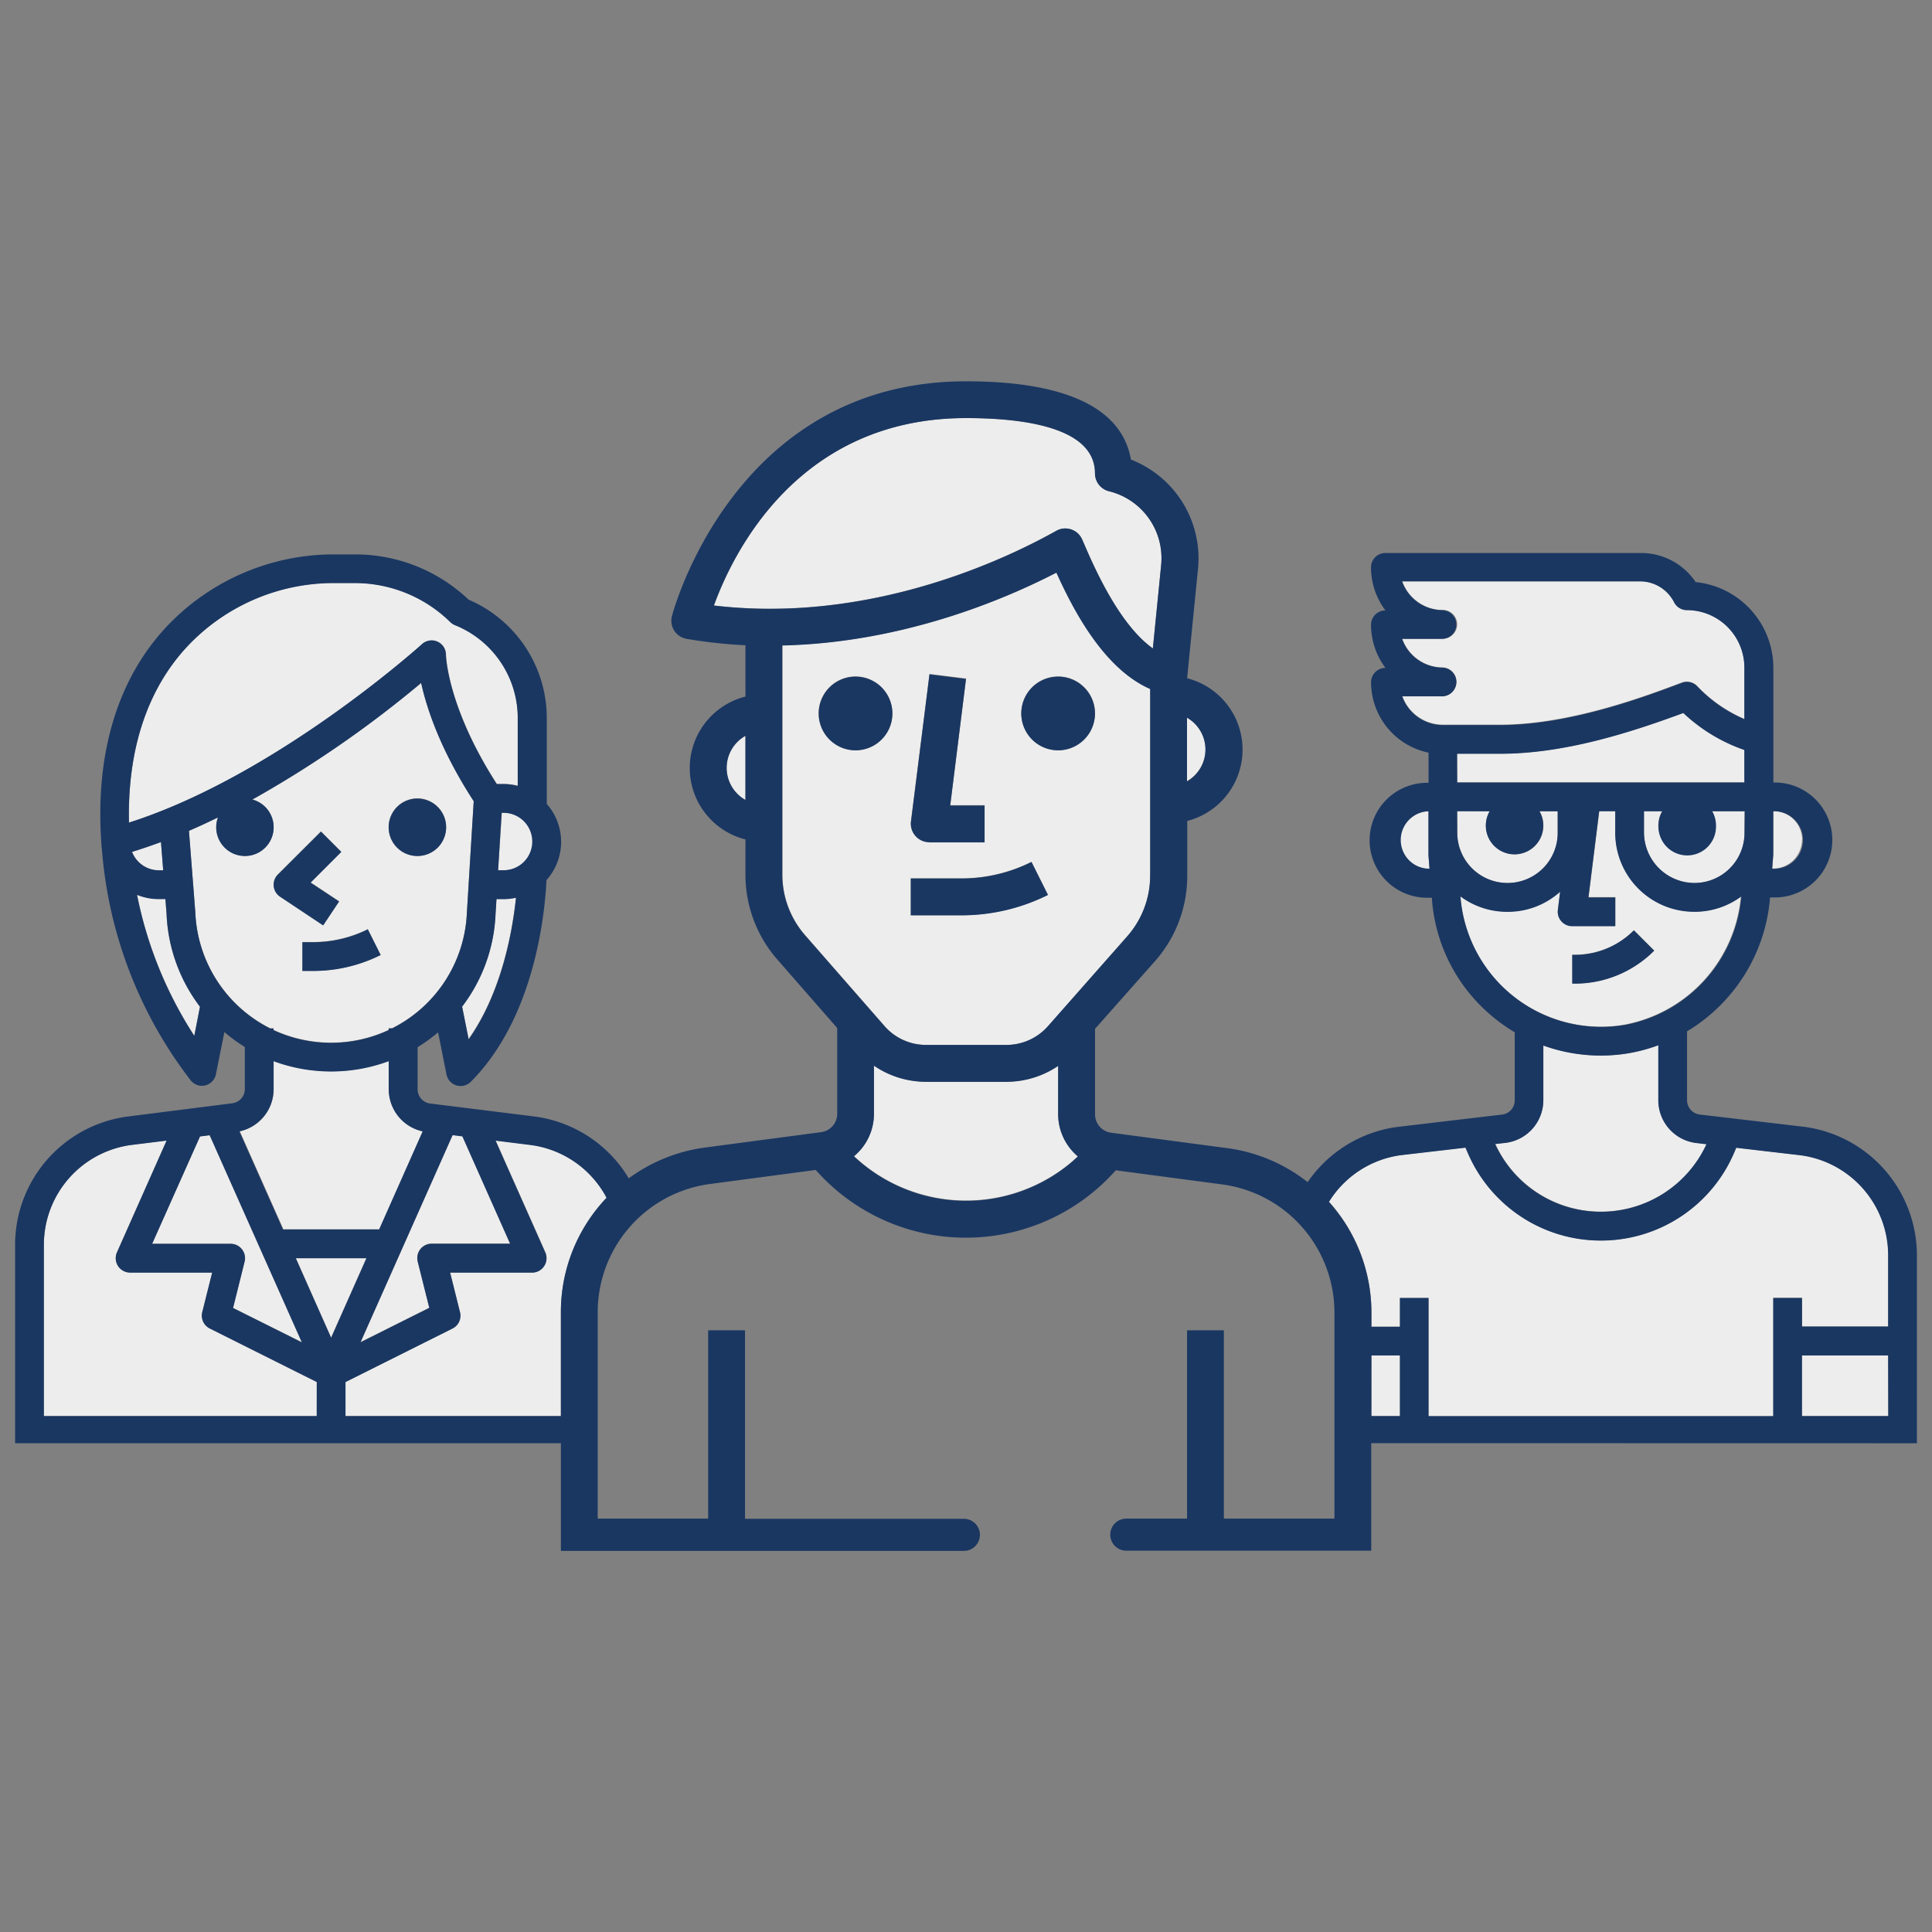 <svg id="Layer_1" data-name="Layer 1" xmlns="http://www.w3.org/2000/svg" viewBox="0 0 512 512"><rect x="0" y="0" width="512" height="512" fill="#808080" stroke="none"/><defs><style>.cls-1{fill:#ededed;}.cls-2{fill:#1a3762;}</style></defs><title>users</title><g id="Users"><path class="cls-1" d="M279.94,140.65a4.75,4.75,0,0,1,2.38-.62,4.92,4.92,0,0,1,4.47,2.93l.38.87c2.75,6.36,9.35,21.58,18.35,28l2.2-22.14a18.25,18.25,0,0,0-13.82-19.51,4.89,4.89,0,0,1-3.72-4.75c0-12.1-18.58-14.64-34.17-14.64-44.56,0-61.83,35.9-66.82,49.66C230.27,165.3,266.06,148.42,279.94,140.65Zm-13.18,146H245.37a24.35,24.35,0,0,1-13.76-4.28V295a14.59,14.59,0,0,1-5.31,11.35,43.35,43.35,0,0,0,56.57,2.48c1-.77,1.89-1.59,2.79-2.44a14.62,14.62,0,0,1-5.24-11.34V282.43A24.4,24.4,0,0,1,266.76,286.64Zm111.8-56.47h.28l-.27-3.52v-5.57c0-.11,0-.23,0-.35v-5.8a7.62,7.62,0,0,0,0,15.24ZM432.2,279c-1.39.25-2.73.43-4.08.54s-2.61.18-3.91.18A44.61,44.61,0,0,1,409,277v14.4A11.39,11.39,0,0,1,399,302.82l-2.72.32a30.75,30.75,0,0,0,28,17.94h0a30.76,30.76,0,0,0,28-17.91l-2.7-.31a11.41,11.41,0,0,1-10.06-11.42V276.93A44.89,44.89,0,0,1,432.2,279ZM319.46,198.59a9.75,9.75,0,0,0-4.89-8.44V207A9.76,9.76,0,0,0,319.46,198.59Zm78.13,1.12H386.17v7.62h76.14v-8.62a45.14,45.14,0,0,1-16.18-9.81C431.34,194.39,414.25,199.71,397.59,199.71Zm80,22.84a7.64,7.64,0,0,0-7.62-7.62v11.43l-.29,3.81h.29A7.63,7.63,0,0,0,477.54,222.55Zm-28.47,19H449a20.93,20.93,0,0,1-20.9-20.86v-5.8h-4.26l-2.85,22.85h7.11v7.62H416.63a3.82,3.82,0,0,1-3.78-4.29l.6-4.84a20.8,20.8,0,0,1-13.87,5.32h-.12A20.78,20.78,0,0,1,387,237.5l0,.44a37.4,37.4,0,0,0,40.39,34c1.12-.1,2.23-.25,3.34-.44a38.05,38.05,0,0,0,30.62-34A20.85,20.85,0,0,1,449.07,241.59Zm-31.79,19h-.65V253h.65A22,22,0,0,0,433,246.51l5.38,5.38A29.6,29.6,0,0,1,417.28,260.62Zm-31.11-45.69v5.72A13.32,13.32,0,0,0,399.46,234h.11a13.29,13.29,0,0,0,13.25-13.31v-5.73H408a7.61,7.61,0,1,1-14.2,3.81,7.69,7.69,0,0,1,1-3.81Zm-3.8-30.45H371.6a11.44,11.44,0,0,0,10.77,7.62h15.22c18.51,0,38.53-7.56,48.15-11.18a3.8,3.8,0,0,1,4.1,1,37.73,37.73,0,0,0,12.47,8.68V176.87a15.24,15.24,0,0,0-15.23-15.22,3.83,3.83,0,0,1-3.41-2.11,10.07,10.07,0,0,0-8.91-5.51H371.6a11.44,11.44,0,0,0,10.77,7.62,3.8,3.8,0,1,1,0,7.6H371.6a11.43,11.43,0,0,0,10.77,7.62,3.81,3.81,0,0,1,0,7.61Zm-77.56,47.29V182.55c-12.33-5.38-20.42-21-24.85-30.84-14.32,7.39-41,18.57-72.65,19.3v60.48a24.42,24.42,0,0,0,6,16.32l21.08,24.1a14.59,14.59,0,0,0,11,5h21.37a14.65,14.65,0,0,0,11-5L298.82,248A24.36,24.36,0,0,0,304.81,231.77Zm-58.52-53.1,9.68,1.21-4.19,33.56h9.11v9.75H246.25a4.89,4.89,0,0,1-4.85-5.48ZM226.73,198.8a9.77,9.77,0,1,1,9.76-9.77A9.77,9.77,0,0,1,226.73,198.8Zm28.13,43.73H241.37v-9.77h13.49a41.51,41.51,0,0,0,18.49-4.37l4.37,8.73A51.27,51.27,0,0,1,254.86,242.53Zm25.55-43.73a9.77,9.77,0,1,1,9.77-9.77A9.77,9.77,0,0,1,280.41,198.8Zm181.9,16.13h-8.64a7.62,7.62,0,1,1-13.17,0h-4.84v5.72A13.45,13.45,0,0,0,449,234h.09a13.28,13.28,0,0,0,13.24-13.31ZM43.25,230.61l-.59-7.5q-3.82,1.42-7.7,2.61a7.64,7.64,0,0,0,7.11,4.89Zm97.32,72.76-9.21-1.14,13.17,29.61A3.81,3.81,0,0,1,141,337.2H119.27l2.62,10.51a3.78,3.78,0,0,1-2,4.31L91.56,366.21v9.06h57.08V347.61a43.81,43.81,0,0,1,12.14-30.24A26.65,26.65,0,0,0,140.57,303.37Zm-62.19,30,9.37,21.09,9.37-21.09ZM53.6,347.71l2.63-10.51H34.45A3.81,3.81,0,0,1,31,331.84l13.17-29.62-9.22,1.15a26.68,26.68,0,0,0-23.31,26.45v45.45H83.94v-9.06L55.59,352A3.81,3.81,0,0,1,53.6,347.71Zm309.79,27.56H371V359.15h-7.56Zm113.87-69.14-17.13-2-.56,1.3a38.38,38.38,0,0,1-35.31,23.29h0a38.35,38.35,0,0,1-35.3-23.29l-.58-1.34-17.18,2a26.61,26.61,0,0,0-19,12.35,43.85,43.85,0,0,1,11.24,29.14v4H371v-7.62h7.61v31.35h91.36V343.92h7.62v7.62h22.84v-19A26.75,26.75,0,0,0,477.26,306.13Zm.28,69.14h22.84V359.15H477.54ZM115.94,170a3.79,3.79,0,0,1,2.26,3.48c0,.12.31,13.79,13.48,34.26h1.75a15,15,0,0,1,3.81.49v-18a26.54,26.54,0,0,0-16.65-24.6,4.13,4.13,0,0,1-1.27-.84,36,36,0,0,0-25-10.31H87.75a53.22,53.22,0,0,0-38.19,16.88C39,182.69,33.74,198.74,34.21,218c39-12.44,77.23-46.92,77.63-47.27A3.79,3.79,0,0,1,115.94,170Zm-3.88,129.75a11.42,11.42,0,0,1-9-11.26v-7.35a43.86,43.86,0,0,1-30.52,0v7.38a11.41,11.41,0,0,1-9,11.23l11.56,26h25.5Zm2.34,29.8h20.79l-12.65-28.45-2.6-.33-24.4,54.9,18.23-9.11-3.07-12.27a3.81,3.81,0,0,1,3.7-4.74Zm19-91.35h-1.85l-.25,4a43.55,43.55,0,0,1-8.86,24.51l1.73,8.63c8.7-12.31,11.6-28.38,12.56-37.55A14.66,14.66,0,0,1,133.43,238.23ZM133,215.38,132,230.61h1.39a7.62,7.62,0,1,0,0-15.23ZM80,355.7l-24.4-54.9-2.59.33L40.31,329.58H61.1a3.81,3.81,0,0,1,3.69,4.74l-3.06,12.27ZM53,266.75a43.54,43.54,0,0,1-8.88-24.55l-.31-4H42.07a15.13,15.13,0,0,1-5.76-1.14,106.84,106.84,0,0,0,15.18,37.39ZM197.55,212V195a9.75,9.75,0,0,0,0,17ZM50.07,220.13l1.69,21.6a36.06,36.06,0,0,0,19.85,30.76h.88v.44a36.24,36.24,0,0,0,30.52,0v-.44h.89a36,36,0,0,0,19.83-30.63l1.81-29.57c-8.84-13.63-12.45-24.59-13.93-31.34a294.8,294.8,0,0,1-44.73,30.9,7.61,7.61,0,1,1-9.58,7.34,7.78,7.78,0,0,1,.46-2.61C55.23,217.83,52.66,219,50.07,220.13Zm60.52-8.56a7.62,7.62,0,1,1-7.61,7.62A7.62,7.62,0,0,1,110.59,211.57Zm-9.71,41.48a40.15,40.15,0,0,1-17.83,4.21H80.14v-7.62h2.91a32.38,32.38,0,0,0,14.42-3.4ZM73.64,231.72l11.42-11.41,5.38,5.38-8.13,8.14,7.55,5-4.22,6.33-11.42-7.61a3.8,3.8,0,0,1-1.68-2.79A3.84,3.84,0,0,1,73.64,231.72Z"/><path class="cls-2" d="M280.41,179.33a9.76,9.76,0,1,0,9.77,9.75A9.76,9.76,0,0,0,280.41,179.33ZM80.14,249.7v7.62h2.91a40,40,0,0,0,17.83-4.22l-3.41-6.81a32.39,32.39,0,0,1-14.42,3.41Zm174.72-16.88H241.37v9.76h13.49a51.4,51.4,0,0,0,22.86-5.4l-4.37-8.74A41.39,41.39,0,0,1,254.86,232.82Zm-28.13-53.49a9.76,9.76,0,1,0,9.76,9.75A9.76,9.76,0,0,0,226.73,179.33ZM85.64,245.25l4.22-6.33-7.55-5,8.13-8.13-5.38-5.39L73.64,231.78a3.81,3.81,0,0,0,.58,5.87ZM433,246.56a22.06,22.06,0,0,1-15.69,6.5h-.65v7.62h.65a29.61,29.61,0,0,0,21.07-8.74Zm-322.38-19.7a7.61,7.61,0,1,0-7.61-7.61A7.6,7.6,0,0,0,110.59,226.86Zm135.66-3.61h14.64v-9.76h-9.11L256,179.93l-9.68-1.21-4.89,39a4.89,4.89,0,0,0,4.85,5.49ZM508,382.48v-7.21h0V332.56a34.39,34.39,0,0,0-29.78-33.93l-27.78-3.27a3.82,3.82,0,0,1-3.35-3.83V273.31a45.6,45.6,0,0,0,22-35.48h.87a15.23,15.23,0,1,0,0-30.45V196h0v-19a22.88,22.88,0,0,0-20.59-22.74,17.43,17.43,0,0,0-14.54-7.71H367.14a3.8,3.8,0,0,0-3.81,3.79,19,19,0,0,0,3.82,11.43h0a3.81,3.81,0,0,0-3.81,3.8,19,19,0,0,0,3.82,11.43h0a3.81,3.81,0,0,0-3.81,3.81,19.07,19.07,0,0,0,15.23,18.65v8h0a15.23,15.23,0,1,0,0,30.45h.87l.06.79a44.63,44.63,0,0,0,15.84,30.55,46.2,46.2,0,0,0,6.07,4.32v18a3.79,3.79,0,0,1-3.34,3.8l-27.84,3.29a34.33,34.33,0,0,0-23.7,14.62,43.68,43.68,0,0,0-21.24-9l-30.85-4.1a4.9,4.9,0,0,1-4.25-4.93v-22.6l16-18.06a34.1,34.1,0,0,0,8.43-22.74V217.56a19.52,19.52,0,0,0,0-37.81v-.34l2.86-28.73a28.09,28.09,0,0,0-17.79-28.89C298,111.61,288.39,101.05,256,101.05c-61.66,0-77.78,61.63-77.94,62.26a4.87,4.87,0,0,0,3.93,6A130,130,0,0,0,197.55,171V184.6a19.52,19.52,0,0,0,0,37.86v9A34.13,34.13,0,0,0,206,254.28l15.87,18.16v22.7a4.9,4.9,0,0,1-4.26,4.89l-30.84,4.09a43.8,43.8,0,0,0-20.14,8.15,34.3,34.3,0,0,0-25.1-16.4L114,292.44a3.8,3.8,0,0,1-3.33-3.83V277.52a44.72,44.72,0,0,0,5.43-3.94l2.22,11.13a3.81,3.81,0,0,0,6.42,2c17.07-17.07,19.68-44.92,20.08-53.47a15.19,15.19,0,0,0,.08-20.19V190.27a34.13,34.13,0,0,0-20.71-31.35,43.61,43.61,0,0,0-29.89-12H87.75A60.93,60.93,0,0,0,44,166.23c-12.86,13.81-18.79,33.51-17.15,57A15.76,15.76,0,0,0,27,225a114.7,114.7,0,0,0,23.5,61.26,3.81,3.81,0,0,0,3,1.49,3.67,3.67,0,0,0,.86-.1,3.82,3.82,0,0,0,2.87-3l2.23-11.14a42.91,42.91,0,0,0,5.42,3.95v11.12a3.79,3.79,0,0,1-3.32,3.8L34,295.87a34.32,34.32,0,0,0-30,34v45.45H4v7.15H148.64v24.26h0V411h106.8a4.25,4.25,0,0,0,0-8.5h-58V352.54h-9.77v49.91H158.4V347.67A34.28,34.28,0,0,1,188,313.79l28.18-3.74a53.1,53.1,0,0,0,72.71,6.52,52.33,52.33,0,0,0,6.8-6.43L324,313.9a34.28,34.28,0,0,1,29.64,33.77v54.78H324.34V352.54h-9.76v49.91h-16.1a4.25,4.25,0,1,0,0,8.5h64.91v-8.5h0v-20ZM469.92,226.42V215a7.62,7.62,0,1,1,0,15.23h-.29ZM314.57,190.21a9.73,9.73,0,0,1,0,16.88ZM197.55,212a9.74,9.74,0,0,1,0-17Zm-77.61,88.83,2.6.33,12.65,28.46H114.4a3.8,3.8,0,0,0-3.7,4.72l3.07,12.27-18.23,9.11Zm4.26-25.4-1.73-8.64a43.43,43.43,0,0,0,8.86-24.5l.25-4h1.85a15.24,15.24,0,0,0,3.33-.37C135.8,247.08,132.9,263.14,124.2,275.46Zm16.85-52.4a7.62,7.62,0,0,1-7.62,7.6H132l.93-15.22h.46A7.62,7.62,0,0,1,141.05,223.06ZM49.56,171.41a53.22,53.22,0,0,1,38.19-16.88h6.53a36.07,36.07,0,0,1,25,10.3,4,4,0,0,0,1.27.85,26.53,26.53,0,0,1,16.65,24.6v18a15.42,15.42,0,0,0-3.81-.48h-1.75c-13.17-20.47-13.48-34.14-13.48-34.26a3.8,3.8,0,0,0-6.36-2.82c-.4.36-38.63,34.84-77.63,47.28C33.74,198.79,39,182.75,49.56,171.41Zm-6.9,51.75.59,7.5H42.07A7.62,7.62,0,0,1,35,225.77Q38.83,224.58,42.66,223.16Zm8.83,51.39a107,107,0,0,1-15.18-37.4,15.32,15.32,0,0,0,5.76,1.13h1.78l.31,4A43.51,43.51,0,0,0,53,266.81Zm.27-32.76-1.69-21.6c2.59-1.12,5.16-2.31,7.69-3.55a7.78,7.78,0,0,0-.46,2.61,7.61,7.61,0,1,0,9.58-7.35A292.62,292.62,0,0,0,111.61,181c1.48,6.76,5.09,17.73,13.93,31.34l-1.81,29.58a36,36,0,0,1-19.83,30.63H103V273a36.24,36.24,0,0,1-30.52,0v-.43h-.88A36.07,36.07,0,0,1,51.76,241.79Zm20.73,46.82v-7.38a44,44,0,0,0,30.52,0v7.35a11.43,11.43,0,0,0,9,11.26l-11.56,26H75l-11.56-26A11.41,11.41,0,0,0,72.49,288.61ZM55.56,300.86,80,355.76l-18.23-9.12,3.06-12.27a3.8,3.8,0,0,0-3.69-4.72H40.31L53,301.18Zm28.38,74.41H11.62v-45.4a26.7,26.7,0,0,1,23.31-26.45l9.22-1.14L31,331.91a3.81,3.81,0,0,0,3.47,5.35H56.23l-2.63,10.5a3.8,3.8,0,0,0,2,4.32l28.35,14.18Zm-5.56-41.82H97.12l-9.37,21.09Zm70.26,14.22v27.6H91.56v-9l28.35-14.18a3.78,3.78,0,0,0,2-4.32l-2.62-10.5H141a3.81,3.81,0,0,0,3.49-5.35l-13.17-29.63,9.21,1.15a26.66,26.66,0,0,1,20.21,14A43.86,43.86,0,0,0,148.64,347.67Zm40.55-187.19c5-13.77,22.26-49.68,66.82-49.68,15.59,0,34.17,2.55,34.17,14.64a4.88,4.88,0,0,0,3.72,4.75,18.27,18.27,0,0,1,13.82,19.51l-2.2,22.15c-9-6.39-15.6-21.6-18.35-28l-.38-.87a4.88,4.88,0,0,0-6.85-2.31C266.06,148.47,230.27,165.36,189.19,160.48Zm93.68,148.44a43.35,43.35,0,0,1-56.57-2.47,14.59,14.59,0,0,0,5.31-11.35V282.43a24.49,24.49,0,0,0,13.76,4.27h21.39a24.48,24.48,0,0,0,13.66-4.21v12.66a14.63,14.63,0,0,0,5.24,11.34C284.76,307.34,283.84,308.15,282.87,308.92Zm-5.14-37a14.69,14.69,0,0,1-11,5H245.38a14.63,14.63,0,0,1-11-5l-21.08-24.1a24.44,24.44,0,0,1-6-16.32V171.07c31.61-.73,58.33-11.92,72.65-19.3,4.43,9.81,12.52,25.45,24.85,30.83v49.23a24.33,24.33,0,0,1-6,16.24ZM371,375.27h-7.56V359.21H371Zm129.43,0H477.54V359.21h22.84ZM462.31,220.72A13.28,13.28,0,0,1,449.07,234H449a13.43,13.43,0,0,1-13.32-13.31V215h4.84a7.53,7.53,0,0,0-1,3.8,7.62,7.62,0,1,0,15.23,0,7.53,7.53,0,0,0-1-3.8h8.64Zm-83.75,9.51a7.62,7.62,0,0,1,0-15.23v5.79c0,.12,0,.23,0,.35v5.57l.27,3.52Zm-7-45.69h10.77a3.81,3.81,0,0,0,0-7.61,11.44,11.44,0,0,1-10.77-7.62h10.77a3.81,3.81,0,0,0,0-7.61,11.43,11.43,0,0,1-10.77-7.62h63.16a10.11,10.11,0,0,1,8.91,5.51,3.83,3.83,0,0,0,3.41,2.11,15.24,15.24,0,0,1,15.23,15.23V190.6a37.58,37.58,0,0,1-12.47-8.68,3.78,3.78,0,0,0-4.1-.94c-9.62,3.62-29.64,11.18-48.15,11.18H382.37A11.44,11.44,0,0,1,371.6,184.54Zm14.57,15.22h11.42c16.66,0,33.75-5.32,48.54-10.8a45,45,0,0,0,16.18,9.8v8.62H386.17Zm0,15.24h8.64a7.61,7.61,0,1,0,14.2,3.8,7.52,7.52,0,0,0-1-3.8h4.83v5.72A13.28,13.28,0,0,1,399.57,234h-.11a13.31,13.31,0,0,1-13.29-13.31Zm.91,23,0-.43a20.77,20.77,0,0,0,12.42,4.08h.12a20.65,20.65,0,0,0,13.87-5.32l-.6,4.85a3.81,3.81,0,0,0,3.78,4.28h11.42v-7.62h-7.11L423.79,215h4.26v5.79A20.93,20.93,0,0,0,449,241.64h.12a20.78,20.78,0,0,0,12.36-4.07,38,38,0,0,1-30.62,34c-1.11.2-2.22.35-3.34.44A37.4,37.4,0,0,1,387.08,238ZM399,302.88A11.4,11.4,0,0,0,409,291.49v-14.4a44.84,44.84,0,0,0,15.2,2.65c1.3,0,2.6-.05,3.91-.17s2.69-.29,4.08-.55a44.86,44.86,0,0,0,7.27-2V291.5a11.41,11.41,0,0,0,10.06,11.42l2.7.32a30.77,30.77,0,0,1-28,17.9h0a30.76,30.76,0,0,1-28-17.95Zm-46.81,15.63a26.59,26.59,0,0,1,19-12.36l17.18-2,.58,1.35a38.35,38.35,0,0,0,35.3,23.27h0a38.37,38.37,0,0,0,35.31-23.27l.56-1.32,17.13,2a26.74,26.74,0,0,1,23.12,26.37v19H477.54V344h-7.62v31.29H378.56V344H371v7.62h-7.56v-3.94A43.86,43.86,0,0,0,352.15,318.51Z"/></g></svg>